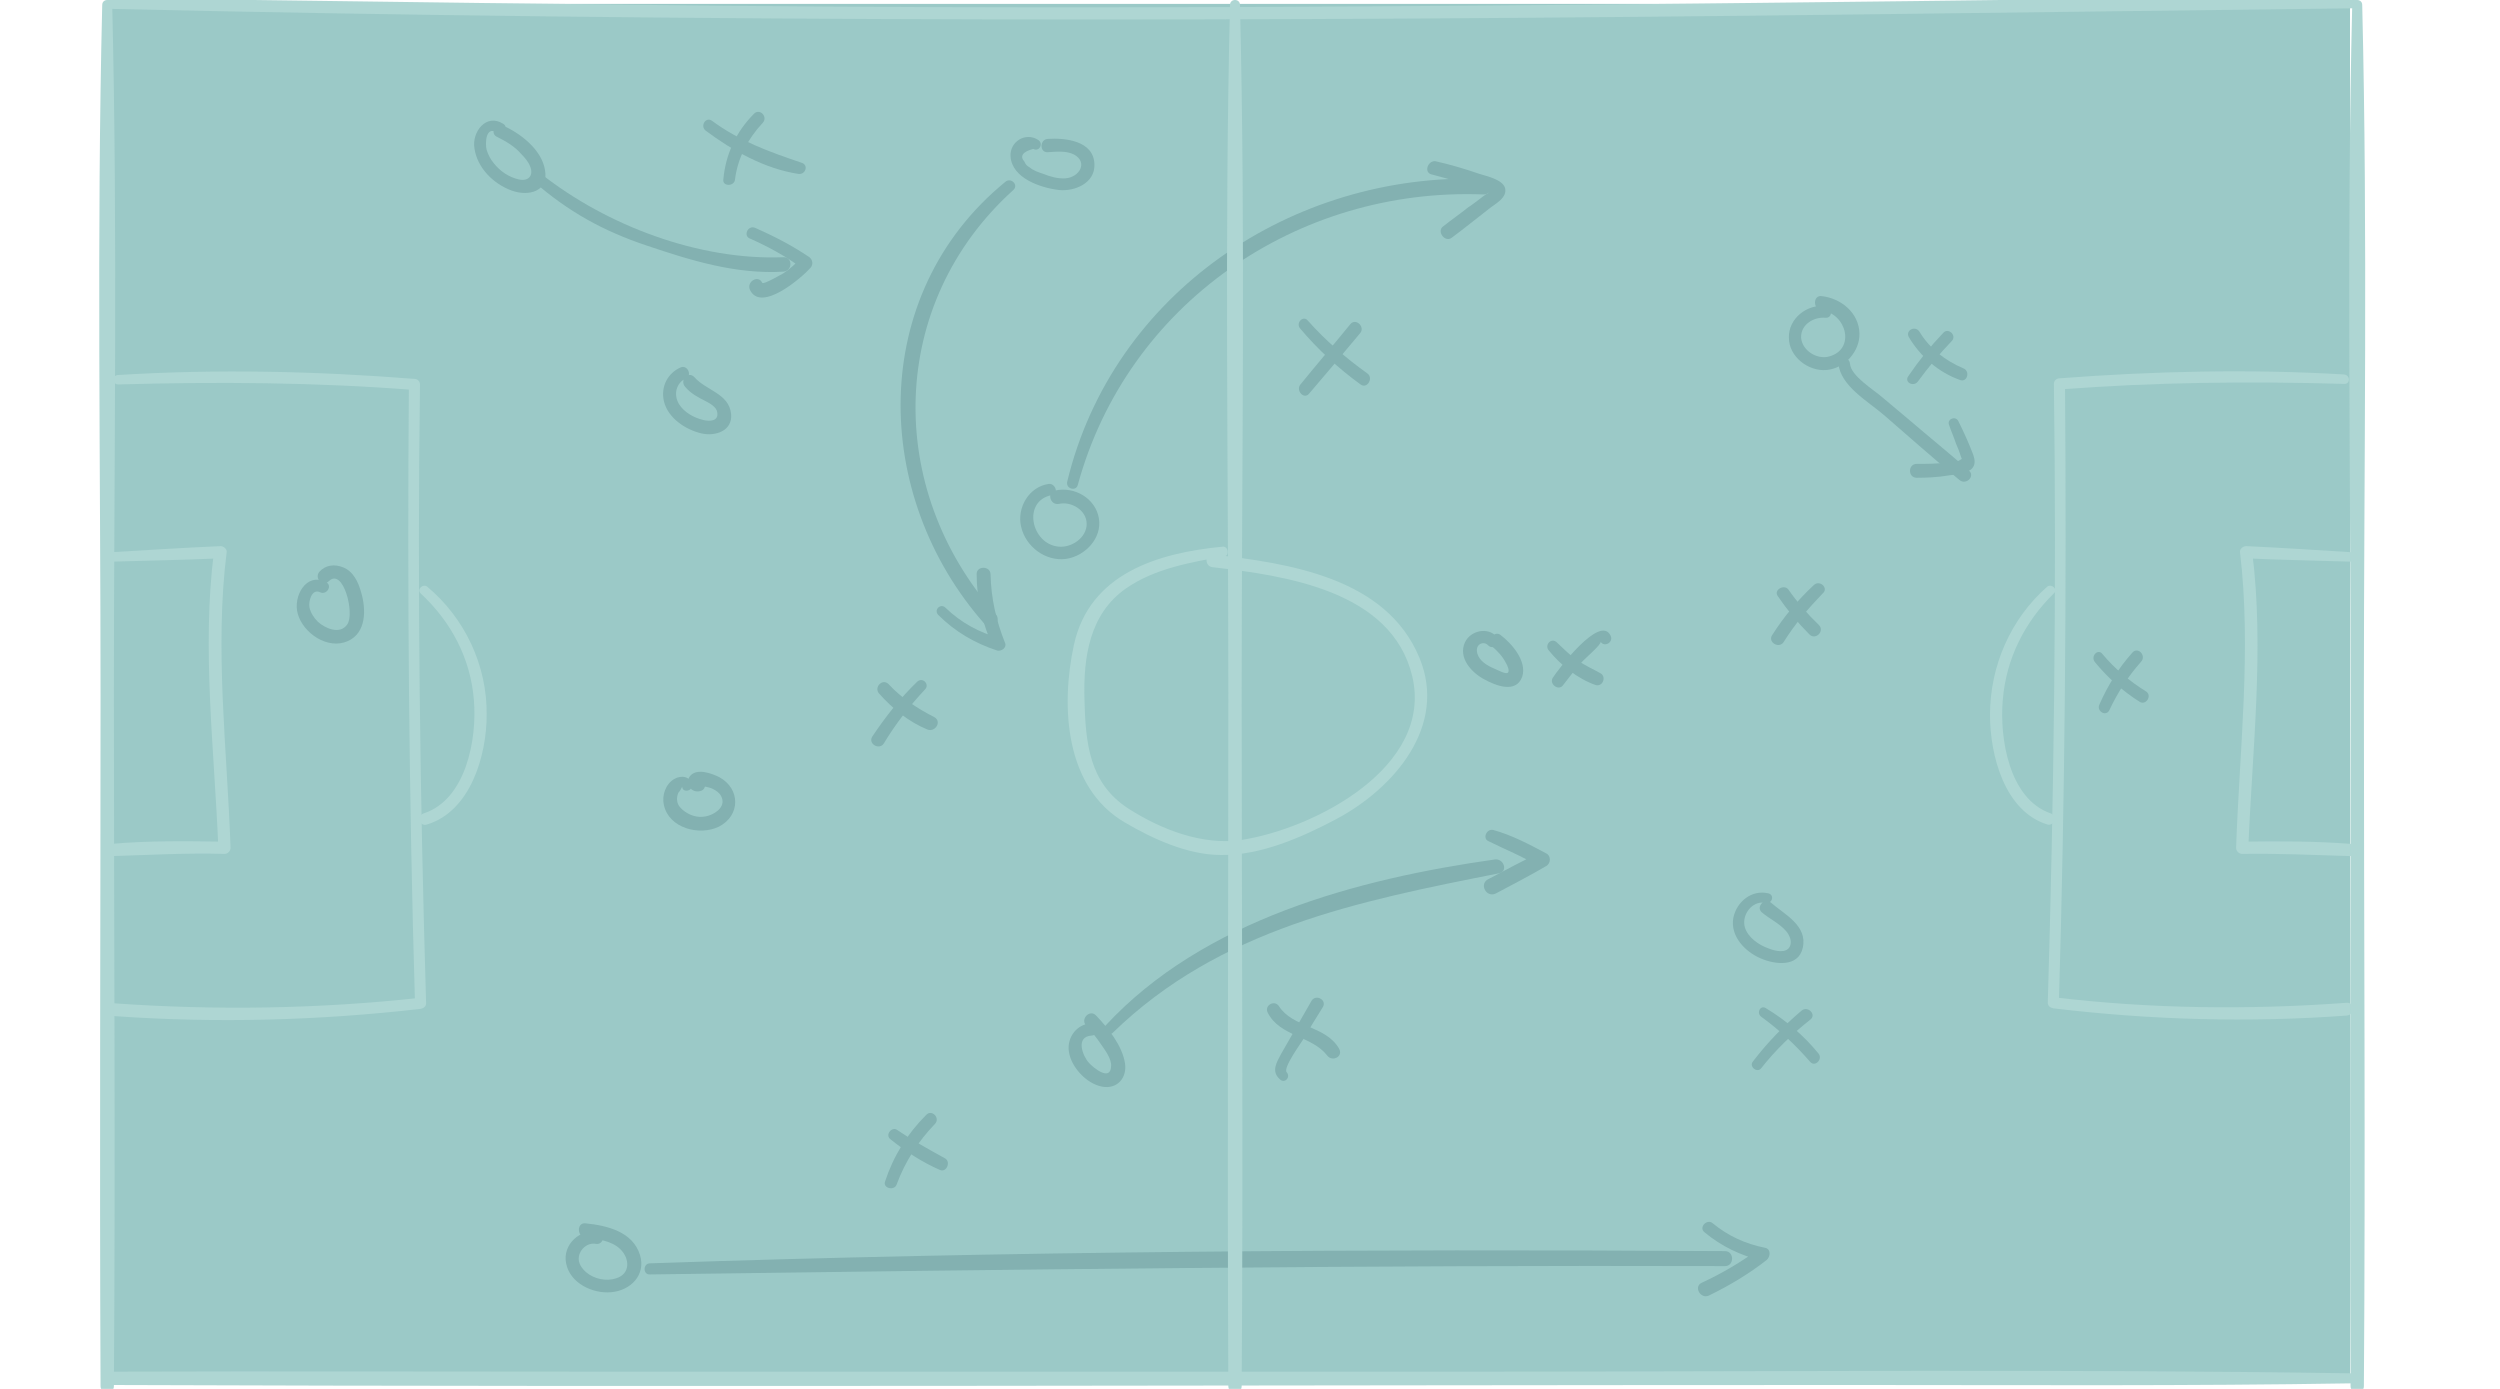 <?xml version="1.0" encoding="utf-8"?>
<!-- Generator: Adobe Illustrator 18.1.1, SVG Export Plug-In . SVG Version: 6.00 Build 0)  -->
<svg version="1.1" id="Layer_18" xmlns="http://www.w3.org/2000/svg" xmlns:xlink="http://www.w3.org/1999/xlink" x="0px" y="0px"
	 viewBox="0 0 450 250" enable-background="new 0 0 450 250" xml:space="preserve">
<rect x="20" y="0.7" fill="#9BC9C7" width="403" height="246.8"/>
<g>
	<g>
		<path fill="#83B1B1" d="M188.8,87.1c-3.6,0.5-5.8,4.3-5,7.7c0.8,3.6,4.4,6.3,8.1,5.8c3.4-0.5,6.5-3.7,5.9-7.3
			c-0.6-3.6-4.4-5.8-7.9-5c-1.5,0.3-0.9,2.7,0.7,2.4c2.2-0.5,5,1.1,5,3.6c0,2.5-2.7,4.3-5,4.1c-5-0.4-6.7-8.3-1.2-9.3
			C190.6,88.9,190,87,188.8,87.1L188.8,87.1z"/>
	</g>
</g>
<g>
	<g>
		<path fill="#83B1B1" d="M269.4,114.6c-1.6-1.8-4.7-1.1-5.7,1c-1.3,2.8,1.2,5.5,3.5,6.7c2,1.1,5.7,2.6,6.8-0.5
			c0.9-2.8-1.9-6-3.9-7.5c-1.1-0.9-2.7,1.1-1.6,2c1.1,0.9,2,1.9,2.6,3.1c0.2,0.3,0.7,1.4,0.3,1.7c-0.4,0.3-1.8-0.5-2.1-0.6
			c-1.2-0.5-2.6-1.2-3.2-2.4c-0.3-0.6-0.4-1.4,0-1.9c0.4-0.5,1.2-0.6,1.7-0.1C268.8,117.2,270.3,115.7,269.4,114.6L269.4,114.6z"/>
	</g>
</g>
<g>
	<g>
		<path fill="#83B1B1" d="M278.8,117.1c2.1,2.6,5.2,5.1,8.4,6.2c1.3,0.4,2-1.5,0.9-2.1c-1.4-0.8-2.8-1.4-4.1-2.3
			c-1.4-0.9-2.5-2.1-3.7-3.2C279.3,114.6,277.9,116.1,278.8,117.1L278.8,117.1z"/>
	</g>
</g>
<g>
	<g>
		<path fill="#83B1B1" d="M289.9,114.4c-1.9-3.9-9.5,6.2-10.4,7.6c-0.7,1.1,1,2.4,1.8,1.4c1.1-1.4,2.2-2.9,3.4-4.2
			c0.5-0.6,3.7-3.3,3.4-3.7C288.8,116.6,290.5,115.6,289.9,114.4L289.9,114.4z"/>
	</g>
</g>
<g>
	<g>
		<path fill="#83B1B1" d="M320,107.3c1.7,2.5,3.6,4.8,5.7,6.9c1.1,1.1,2.8-0.6,1.7-1.7c-2-1.9-3.9-4.1-5.5-6.4
			C321.1,105.1,319.2,106.2,320,107.3L320,107.3z"/>
	</g>
</g>
<g>
	<g>
		<path fill="#83B1B1" d="M326.5,105.3c-2.9,2.7-5.4,5.7-7.5,9c-0.9,1.3,1.3,2.6,2.1,1.2c2-3.2,4.4-6,7-8.7
			C329.2,105.9,327.6,104.3,326.5,105.3L326.5,105.3z"/>
	</g>
</g>
<g>
	<g>
		<path fill="#83B1B1" d="M158.2,124.8c2.4,2.7,5.3,5.1,8.7,6.5c1.4,0.6,2.7-1.4,1.3-2.2c-3.1-1.6-5.9-3.4-8.3-6
			C158.8,122.1,157.3,123.7,158.2,124.8L158.2,124.8z"/>
	</g>
</g>
<g>
	<g>
		<path fill="#83B1B1" d="M165.1,122.7c-3.1,3-5.7,6.3-8.1,9.9c-0.8,1.3,1.3,2.5,2.1,1.2c2.1-3.5,4.6-6.7,7.4-9.7
			C167.4,123.2,166.1,121.8,165.1,122.7L165.1,122.7z"/>
	</g>
</g>
<g>
	<g>
		<path fill="#83B1B1" d="M124.5,141.4c-0.1-1.7-1.9-1.9-3.1-1.2c-1.6,0.9-2.3,3-1.9,4.7c0.9,4.2,6.4,5.6,9.9,3.9
			c3.9-2,3.9-6.8,0.1-8.9c-1.4-0.7-4.1-1.7-5.3-0.2c-1.1,1.4,0.3,3.1,1.8,2.7c1.6-0.3,0.9-2.8-0.7-2.5c-0.1,0-0.2,0-0.3,0.1
			c0.4,0.1,0.8,0.2,1.3,0.3c-0.5,1-0.2,1.4,0.7,1.3c0.4,0.1,0.9,0.2,1.3,0.4c0.6,0.3,1.2,0.7,1.5,1.3c0.9,1.7-0.7,3-2.2,3.5
			c-1.5,0.5-3,0.2-4.3-0.7c-0.7-0.5-1.3-1.1-1.4-1.9c-0.1-0.5,0-1,0.2-1.5c0.3-0.3,0.5-0.7,0.7-1.1
			C122.8,142.7,124.6,142.5,124.5,141.4L124.5,141.4z"/>
	</g>
</g>
<g>
	<g>
		<path fill="#83B1B1" d="M196.6,184.2c-2.7,0-4.6,2.5-4.2,5.1c0.4,2.8,3.2,5.8,6,6.3c2.7,0.5,4.5-1.6,4.1-4.2
			c-0.5-3.2-3-6.3-5.2-8.6c-1.1-1.2-2.9,0.6-1.8,1.8c1,1.1,1.9,2.2,2.7,3.4c0.7,1,1.9,2.6,1.8,3.9c-0.1,2.9-3.3,0.2-4-0.6
			c-1.1-1.2-2.5-4.7,0.5-4.9C198,186.3,198,184.2,196.6,184.2L196.6,184.2z"/>
	</g>
</g>
<g>
	<g>
		<path fill="#83B1B1" d="M200.3,185.9c19.2-18.7,44.2-23.7,69.5-28.7c1.7-0.3,0.9-2.7-0.7-2.5c-24.8,3.5-52.5,10.9-70.1,29.9
			C198.3,185.5,199.5,186.7,200.3,185.9L200.3,185.9z"/>
	</g>
</g>
<g>
	<g>
		<path fill="#83B1B1" d="M267.9,151.4c3,1.5,6.1,2.7,9,4.5c0-0.8,0-1.6,0-2.3c-3.1,1.5-6.1,3.1-9.1,4.7c-1.6,0.9-0.2,3.4,1.5,2.5
			c3-1.6,6.1-3.2,9-4.9c0.9-0.5,0.9-1.9,0-2.3c-3-1.6-6.2-3.3-9.5-4.2C267.6,149.1,266.8,150.9,267.9,151.4L267.9,151.4z"/>
	</g>
</g>
<g>
	<g>
		<path fill="#83B1B1" d="M228.2,182.3c2.2,4.3,7.9,4.1,10.7,7.7c0.9,1.2,3,0.2,2.1-1.3c-2.4-4.1-8.3-3.7-10.8-7.6
			C229.4,179.9,227.5,181,228.2,182.3L228.2,182.3z"/>
	</g>
</g>
<g>
	<g>
		<path fill="#83B1B1" d="M231.6,193c-0.7-0.8,2.7-5.4,3.1-6.1c1.1-1.9,2.2-3.7,3.4-5.6c0.8-1.3-1.2-2.4-2-1.2
			c-1.8,3.2-3.7,6.4-5.5,9.6c-0.8,1.5-1.8,3.1-0.3,4.5C231.2,195.2,232.4,193.9,231.6,193L231.6,193z"/>
	</g>
</g>
<g>
	<g>
		<path fill="#83B1B1" d="M160.2,205c2.7,2.2,5.8,4.2,9,5.6c1.2,0.5,2-1.5,0.9-2.1c-2.9-1.6-5.8-3.2-8.6-5.1
			C160.6,202.7,159.3,204.2,160.2,205L160.2,205z"/>
	</g>
</g>
<g>
	<g>
		<path fill="#83B1B1" d="M161.4,213.2c1.5-4.1,3.9-7.8,6.9-10.9c1-1.1-0.6-2.7-1.6-1.6c-3.4,3.4-5.9,7.4-7.4,12
			C158.9,213.9,161,214.4,161.4,213.2L161.4,213.2z"/>
	</g>
</g>
<g>
	<g>
		<path fill="#83B1B1" d="M122.6,66.1c-2.4,1-3.7,3.5-3.1,6.1c0.7,3,3.8,5.1,6.7,5.8c2.5,0.6,5.7-0.4,5.4-3.5
			c-0.4-3.7-4.5-4.2-6.6-6.6c-1.1-1.2-2.7,0.5-1.7,1.7c1,1.2,2.3,1.9,3.7,2.6c0.8,0.4,2,1.1,2.1,2c0.3,1.6-1.3,1.7-2.5,1.4
			c-1.7-0.4-3.5-1.4-4.4-2.9c-1-1.7-0.5-3.8,1.3-4.6C124.6,67.6,123.8,65.7,122.6,66.1L122.6,66.1z"/>
	</g>
</g>
<g>
	<g>
		<path fill="#83B1B1" d="M186.9,25.2c-2.3-1.5-5.2,0.3-5,3c0.3,3.9,5.4,5.6,8.7,6c2.8,0.3,6.5-1.2,6.4-4.6
			c-0.1-4.3-5.3-4.8-8.4-4.6c-1.5,0.1-1.5,2.5,0,2.4c1.5-0.1,3.3-0.3,4.7,0.4c2.6,1.4,1,4.1-1.5,4.3c-1.3,0.1-2.8-0.3-4-0.8
			c-0.9-0.3-1.8-0.6-2.5-1.2c-0.4-0.2-0.7-0.5-0.9-1c-0.9-1-0.3-1.8,1.6-2.3C187,27.4,187.9,25.9,186.9,25.2L186.9,25.2z"/>
	</g>
</g>
<g>
	<g>
		<path fill="#83B1B1" d="M181,32.7c-24.9,20.3-24.2,56.6-3.7,79.7c1.2,1.3,3.1-0.6,1.9-1.9c-20-22.6-19.4-55.9,3.2-76.3
			C183.4,33.3,182,31.9,181,32.7L181,32.7z"/>
	</g>
</g>
<g>
	<g>
		<path fill="#83B1B1" d="M168.9,110.7c3,3,6.6,5.1,10.6,6.4c0.8,0.2,1.8-0.6,1.4-1.4c-1.6-4-2.5-8-2.6-12.3c0-1.6-2.6-1.6-2.5,0
			c0,4.6,1.1,9,3,13.2c0.4-0.6,0.9-1.1,1.3-1.7c-3.8-1-7.1-2.8-9.9-5.5C169.3,108.5,168,109.8,168.9,110.7L168.9,110.7z"/>
	</g>
</g>
<g>
	<g>
		<path fill="#83B1B1" d="M194,87.3c8.9-32.6,39.5-53.6,73-52.3c1.8,0.1,1.8-2.7,0-2.8c-34.3-1.2-66.7,20.5-74.9,54.5
			C191.8,88,193.7,88.5,194,87.3L194,87.3z"/>
	</g>
</g>
<g>
	<g>
		<path fill="#83B1B1" d="M257.7,31.4c1.8,0.5,3.5,0.9,5.2,1.5c0.4,0.1,5.6,1.8,5.6,2.1c0.1-1.1-2.1,0.8-2,0.7
			c-0.7,0.5-1.4,1.1-2.2,1.6c-1.5,1.2-3.1,2.3-4.6,3.5c-1.1,0.9,0.4,2.9,1.6,2c2.3-1.7,4.5-3.5,6.7-5.2c1.1-0.9,3.4-2,2.9-3.8
			c-0.5-1.5-3.3-2.1-4.6-2.5c-2.6-0.9-5.3-1.7-8-2.3C256.9,29,256.3,31.1,257.7,31.4L257.7,31.4z"/>
	</g>
</g>
<g>
	<g>
		<path fill="#83B1B1" d="M234,59.1c3.2,3.8,6.9,7.2,10.9,10.1c1.2,0.9,2.4-1.2,1.2-2c-3.9-2.8-7.5-5.9-10.7-9.5
			C234.6,56.7,233.2,58.1,234,59.1L234,59.1z"/>
	</g>
</g>
<g>
	<g>
		<path fill="#83B1B1" d="M235.6,70.9c3.1-3.6,6.1-7.2,9.2-10.9c1-1.1-0.7-2.8-1.7-1.7c-3,3.7-6.1,7.3-9.1,11
			C233.3,70.4,234.7,71.9,235.6,70.9L235.6,70.9z"/>
	</g>
</g>
<g>
	<g>
		<path fill="#83B1B1" d="M90.6,22.3c-3.1-2-5.7,1.5-5.2,4.4c0.5,3.5,3.4,6.4,6.7,7.6c3,1.1,6.7,0.2,6-3.7c-0.6-3.7-4.5-6.7-7.8-8.1
			c-1.2-0.5-2.1,1.5-0.9,2.1c1.6,0.8,3.2,1.7,4.4,3.1c0.6,0.6,1.3,1.4,1.6,2.2c0.7,1.6-0.2,2.8-2,2.4c-1.8-0.4-3.4-1.5-4.5-2.9
			c-0.6-0.7-1-1.5-1.3-2.4c-0.3-1.1-0.2-4.5,1.9-3.1C90.7,24.6,91.6,22.9,90.6,22.3L90.6,22.3z"/>
	</g>
</g>
<g>
	<g>
		<path fill="#83B1B1" d="M96.1,32.7c6.2,5.4,12.5,8.9,20.3,11.5c8,2.7,16.1,5.2,24.6,4.7c1.7-0.1,1.7-2.7,0-2.6
			c-15.2,0.6-31.8-5.7-43.6-15C96.5,30.6,95.2,31.9,96.1,32.7L96.1,32.7z"/>
	</g>
</g>
<g>
	<g>
		<path fill="#83B1B1" d="M134.9,42.9c3.4,1.5,6.5,3.2,9.5,5.4c-0.1-0.6-0.2-1.3-0.2-1.9c-1,1.1-2,2-3.2,2.8
			c-0.4,0.2-3.6,2.1-3.8,1.7c-0.7-1.5-2.9-0.2-2.2,1.3c2,4.1,9.3-2.2,10.9-4c0.5-0.6,0.4-1.4-0.2-1.9c-3.1-2.1-6.4-3.8-9.8-5.3
			C134.6,40.5,133.8,42.4,134.9,42.9L134.9,42.9z"/>
	</g>
</g>
<g>
	<g>
		<path fill="#83B1B1" d="M127,23.5c4.8,3.6,10.7,6.9,16.7,7.8c1.3,0.2,1.9-1.6,0.6-2c-5.9-2-11.2-3.9-16.2-7.6
			C127,21,126,22.7,127,23.5L127,23.5z"/>
	</g>
</g>
<g>
	<g>
		<path fill="#83B1B1" d="M132.3,32.3c0.5-3.9,2.3-7.3,5-10.2c1-1.1-0.6-2.7-1.6-1.6c-3.2,3.2-5.1,7.3-5.5,11.8
			C130,33.6,132.2,33.6,132.3,32.3L132.3,32.3z"/>
	</g>
</g>
<g>
	<g>
		<path fill="#83B1B1" d="M328.6,55.1c-3.3-0.4-6.7,2.2-6.6,5.7c0,3.4,3.5,6.1,6.8,5.8c3.3-0.3,6-3.4,5.9-6.6
			c-0.1-3.7-3.3-6.3-6.8-6.7c-1.6-0.2-1.6,2.4,0,2.6c4.5,0.5,6.2,7.1,1.2,8.3c-2.1,0.5-4.7-1.1-4.9-3.4c-0.1-2.4,2.3-3.8,4.4-3.6
			C329.9,57.3,329.9,55.3,328.6,55.1L328.6,55.1z"/>
	</g>
</g>
<g>
	<g>
		<path fill="#83B1B1" d="M330.9,65.4c0.4,4.1,5.3,6.8,8.2,9.3c4.5,3.9,9,7.9,13.6,11.7c1.2,1,2.9-0.7,1.7-1.7
			c-3.5-3.1-7.1-6-10.6-9c-1.7-1.4-3.3-2.8-5-4.2c-1.6-1.4-5.6-3.8-5.8-6C332.9,64.1,330.8,64,330.9,65.4L330.9,65.4z"/>
	</g>
</g>
<g>
	<g>
		<path fill="#83B1B1" d="M350.8,76.4c0.4,1.2,0.9,2.3,1.3,3.5c0.3,0.7,0.6,1.4,0.8,2.1c0.2,0.7,0.4,0.5-0.1,0.8
			c-0.8,0.6-2.9,0.5-3.9,0.6c-1.3,0.1-2.6,0.1-3.9,0.1c-1.6,0-1.6,2.5,0,2.5c1.9,0,3.8-0.1,5.6-0.4c1.3-0.2,3.3-0.3,4.3-1.2
			c0.7-0.7,0.6-1.6,0.3-2.5c-0.8-2.1-1.7-4.1-2.7-6.1C352,74.8,350.5,75.4,350.8,76.4L350.8,76.4z"/>
	</g>
</g>
<g>
	<g>
		<path fill="#83B1B1" d="M343.6,60.7c2.1,3.5,5.3,6.3,9.2,7.7c1.3,0.5,1.9-1.6,0.6-2.1c-3.3-1.4-6.1-3.6-7.9-6.6
			C344.7,58.5,342.9,59.5,343.6,60.7L343.6,60.7z"/>
	</g>
</g>
<g>
	<g>
		<path fill="#83B1B1" d="M345.2,68.7c1.9-2.6,3.9-5,6.1-7.3c1-1-0.6-2.5-1.5-1.5c-2.3,2.4-4.4,5-6.3,7.8
			C342.7,68.8,344.4,69.7,345.2,68.7L345.2,68.7z"/>
	</g>
</g>
<g>
	<g>
		<path fill="#83B1B1" d="M377.1,119.2c2.3,2.8,5,5.2,8,7.1c1.2,0.8,2.4-1.2,1.1-1.9c-2.9-1.8-5.5-4-7.7-6.6
			C377.7,116.6,376.2,118.1,377.1,119.2L377.1,119.2z"/>
	</g>
</g>
<g>
	<g>
		<path fill="#83B1B1" d="M379.7,127.8c1.5-3.2,3.4-6.1,5.7-8.7c1-1.1-0.6-2.8-1.6-1.6c-2.5,2.8-4.4,5.9-5.9,9.3
			C377.3,128,379.1,129.1,379.7,127.8L379.7,127.8z"/>
	</g>
</g>
<g>
	<g>
		<path fill="#83B1B1" d="M317,183c3.3,2.4,6.1,5,8.8,8.1c0.9,1.1,2.4-0.5,1.5-1.5c-2.6-3.2-5.9-6-9.4-8.1
			C316.9,180.8,316.1,182.3,317,183L317,183z"/>
	</g>
</g>
<g>
	<g>
		<path fill="#83B1B1" d="M317,192.3c2.6-3.3,5.6-6.2,8.9-8.8c1.1-0.9-0.5-2.5-1.6-1.6c-3.3,2.8-6.2,5.8-8.8,9.2
			C314.8,192,316.3,193.2,317,192.3L317,192.3z"/>
	</g>
</g>
<g>
	<g>
		<path fill="#83B1B1" d="M318.3,160.8c-3-0.7-5.7,1.5-6.3,4.4c-0.6,3.3,2.1,6.1,4.9,7.3c2.5,1.1,6.8,1.7,7.6-1.9
			c0.9-4-3.3-6-5.7-8.1c-1.1-1-2.8,0.7-1.7,1.7c1.4,1.2,3.2,2,4.4,3.4c0.6,0.7,1.1,1.8,0.7,2.7c-0.6,1.4-2.7,0.9-3.9,0.4
			c-1.7-0.6-3.6-1.9-4.2-3.7c-0.7-2.2,1.2-4.9,3.6-4.5C319,162.8,319.5,161.1,318.3,160.8L318.3,160.8z"/>
	</g>
</g>
<g>
	<g>
		<path fill="#83B1B1" d="M58.7,104.8c-3.6-1.9-6,2.6-5.1,5.7c1,3.5,5.4,6.5,9,4.9c3.4-1.5,3.3-5.8,2.4-8.8
			c-0.5-1.8-1.4-3.8-3.3-4.5c-1.5-0.6-3.1-0.4-4.2,0.8c-1,1.2,0.6,2.8,1.7,1.7c2.6-2.5,4.7,5.9,3.3,7.8c-1.3,1.9-4,0.7-5.3-0.5
			c-0.7-0.7-1.3-1.6-1.5-2.6c-0.2-1,0.4-3.4,1.9-2.7C58.8,107.2,59.9,105.4,58.7,104.8L58.7,104.8z"/>
	</g>
</g>
<g>
	<g>
		<path fill="#83B1B1" d="M107.8,221.8c-3.3-0.8-6.6,2.2-5.9,5.6c0.7,3.6,4.8,5.5,8.1,5.2c3.5-0.3,6.3-3.1,5.2-6.7
			c-1.3-4.2-5.9-5.3-9.8-5.7c-1.6-0.2-1.6,2.4,0,2.6c2.1,0.2,4.6,0.5,6.2,2c1.8,1.7,1.9,4.5-0.7,5.3c-1.8,0.6-4,0.1-5.4-1.1
			c-0.8-0.7-1.5-1.7-1.3-2.8c0.2-1.4,1.6-2.6,3.1-2.3C108.6,224.1,109.1,222.1,107.8,221.8L107.8,221.8z"/>
	</g>
</g>
<g>
	<g>
		<path fill="#83B1B1" d="M117,229.4c64.5-0.9,129-1.7,193.5-1.5c1.7,0,1.7-2.7,0-2.7c-64.5-0.4-129.1,0-193.5,2.2
			C115.7,227.4,115.7,229.5,117,229.4L117,229.4z"/>
	</g>
</g>
<g>
	<g>
		<path fill="#83B1B1" d="M306.8,221.8c3,2.5,6.5,4.2,10.3,5.1c-0.1-0.7-0.2-1.5-0.3-2.2c-3.3,2.4-6.8,4.5-10.5,6.2
			c-1.5,0.7-0.2,3,1.3,2.3c3.7-1.8,7.2-3.9,10.4-6.4c0.7-0.6,0.8-2-0.3-2.2c-3.5-0.7-6.6-2.1-9.4-4.4
			C307.3,219.3,305.7,220.9,306.8,221.8L306.8,221.8z"/>
	</g>
</g>
<g>
	<g>
		<path fill="#AED6D3" d="M20,1.6c104.8,2.4,209.6,2.3,314.4,1c29.6-0.4,59.2-0.7,88.8-1.1c1.5,0,1.5-2.3,0-2.3
			c-104.7,1.3-209.3,3-314,1.6C79.6,0.5,49.8,0,20-0.3C18.8-0.3,18.8,1.6,20,1.6L20,1.6z"/>
	</g>
</g>
<g>
	<g>
		<path fill="#AED6D3" d="M18.4,0.9c-1,41.4-0.3,82.9-0.3,124.3c0,41.4-0.2,82.8,0,124.3c0,1.5,2.4,1.6,2.4,0
			c0.3-41.4,0-82.8,0-124.3c0-41.4,0.7-82.9-0.3-124.3C20.2-0.3,18.4-0.3,18.4,0.9L18.4,0.9z"/>
	</g>
</g>
<g>
	<g>
		<path fill="#AED6D3" d="M221.4,0.9c-1,41.4-0.3,82.9-0.3,124.3c0,41.4-0.2,82.8,0,124.3c0,1.5,2.4,1.6,2.4,0
			c0.3-41.4,0-82.8,0-124.3c0-41.4,0.7-82.9-0.3-124.3C223.2-0.3,221.4-0.3,221.4,0.9L221.4,0.9z"/>
	</g>
</g>
<g>
	<g>
		<path fill="#AED6D3" d="M423.3,247.2c-52.6-0.8-105.2-0.3-157.7-0.3c-52.2,0-104.5,0-156.7,0c-29.6,0-59.2-0.1-88.8,0
			c-1.5,0-1.6,2.4,0,2.4c104.8,0.4,209.6,0,314.5,0c29.6,0,59.2,0.2,88.8-0.3C424.5,249,424.5,247.2,423.3,247.2L423.3,247.2z"/>
	</g>
</g>
<g>
	<g>
		<path fill="#AED6D3" d="M423.4,0.9c-1,41.4-0.3,82.9-0.3,124.3c0,41.4-0.2,82.8,0,124.3c0,1.5,2.4,1.6,2.4,0
			c0.3-41.4,0-82.8,0-124.3c0-41.4,0.7-82.9-0.3-124.3C425.2-0.3,423.4-0.3,423.4,0.9L423.4,0.9z"/>
	</g>
</g>
<g>
	<g>
		<path fill="#AED6D3" d="M21.3,69.2c17.8-0.5,35.5-0.4,53.3,1c-0.3-0.3-0.7-0.7-1-1c-0.3,37.1,0,74.2,1.1,111.4
			c0.3-0.3,0.7-0.7,1-1c-18.3,2-36.7,2.3-55.1,1c-1.5-0.1-1.5,2.2,0,2.3c18.4,1.3,36.7,0.8,55.1-1.3c0.5-0.1,1-0.4,1-1
			c-1.1-37.1-1.6-74.3-1.1-111.4c0-0.6-0.5-1-1-1c-17.7-1.4-35.6-1.8-53.3-0.7C20.1,67.5,20.1,69.2,21.3,69.2L21.3,69.2z"/>
	</g>
</g>
<g>
	<g>
		<path fill="#AED6D3" d="M75.7,106.8c5.5,5.1,9,11.7,9.6,19.2c0.6,7-1.4,17.9-9,20.4c-1.3,0.4-0.8,2.5,0.6,2
			c7.8-2.4,10.7-12.4,10.7-19.7c0.1-8.9-3.9-17.4-10.7-23.1C76.1,105,75,106.1,75.7,106.8L75.7,106.8z"/>
	</g>
</g>
<g>
	<g>
		<path fill="#AED6D3" d="M20,101.1c6.6-0.2,13.1-0.3,19.6-0.6c-0.4-0.4-0.7-0.7-1.1-1.1c-2.2,17.4,0.1,35.8,0.8,53.2
			c0.4-0.4,0.7-0.7,1.1-1.1c-6.8-0.1-13.6-0.2-20.4,0.4c-1.4,0.1-1.4,2.2,0,2.2c6.8-0.2,13.6-0.6,20.4-0.4c0.6,0,1.1-0.5,1.1-1.1
			c-0.6-17.5-2.9-35.8-0.7-53.2c0.1-0.6-0.6-1.1-1.1-1.1C33.1,98.6,26.6,99,20,99.4C18.9,99.5,18.9,101.2,20,101.1L20,101.1z"/>
	</g>
</g>
<g>
	<g>
		<path fill="#AED6D3" d="M421.9,67.4c-17-1-34.2-0.6-51.2,0.7c-0.5,0-1,0.4-1,1c0.5,37.1,0,74.3-1.1,111.4c0,0.6,0.5,0.9,1,1
			c17.6,2.1,35.2,2.6,52.8,1.3c1.5-0.1,1.5-2.4,0-2.3c-17.6,1.3-35.3,1.1-52.8-1c0.3,0.3,0.7,0.7,1,1c1.1-37.1,1.4-74.2,1.1-111.4
			c-0.3,0.3-0.7,0.7-1,1c17-1.3,34.1-1.5,51.2-1C423.1,69.2,423.1,67.5,421.9,67.4L421.9,67.4z"/>
	</g>
</g>
<g>
	<g>
		<path fill="#AED6D3" d="M368.5,105.6c-6.6,5.8-10.3,14.3-10.3,23.1c0,7.2,2.6,17.3,10.3,19.7c1.3,0.4,1.8-1.6,0.6-2
			c-7.5-2.6-9.2-13.6-8.6-20.4c0.6-7.4,3.9-14,9.2-19.2C370.5,106.1,369.3,105,368.5,105.6L368.5,105.6z"/>
	</g>
</g>
<g>
	<g>
		<path fill="#AED6D3" d="M423.2,99.4c-6.3-0.4-12.6-0.8-18.9-1.1c-0.5,0-1.2,0.5-1.1,1.1c2.1,17.4-0.1,35.7-0.7,53.2
			c0,0.6,0.5,1.1,1.1,1.1c6.5-0.1,13,0.2,19.6,0.4c1.4,0.1,1.4-2.1,0-2.2c-6.5-0.5-13.1-0.5-19.6-0.4c0.4,0.4,0.7,0.7,1.1,1.1
			c0.7-17.5,2.9-35.8,0.7-53.2c-0.4,0.4-0.7,0.7-1.1,1.1c6.3,0.3,12.6,0.4,18.9,0.6C424.3,101.2,424.3,99.5,423.2,99.4L423.2,99.4z"
			/>
	</g>
</g>
<g>
	<g>
		<path fill="#AED6D3" d="M220.1,98.4c-11.6,1.1-24,4.8-26.8,17.7c-2.4,11.1-1.6,25.6,9.1,31.9c5.1,3,11.4,5.9,17.4,5.9
			c7.1,0.1,14.6-3.2,20.8-6.5c10.3-5.5,20-16.7,14.9-29c-6-14.5-23.6-17-37.2-18.6c-1.5-0.2-1.5,2.2,0,2.3
			c13,1.5,32.2,4.2,35.9,19.6c3.9,16.4-17.7,27.5-30.8,29.5c-7,1-14.4-1.9-20.2-5.6c-7.2-4.6-7.8-11.9-8-19.8
			c-0.2-7.5,0.9-15.3,7.5-19.9c5.2-3.6,11.7-4.7,17.8-5.8C221.3,100,221.1,98.3,220.1,98.4L220.1,98.4z"/>
	</g>
</g>
</svg>
